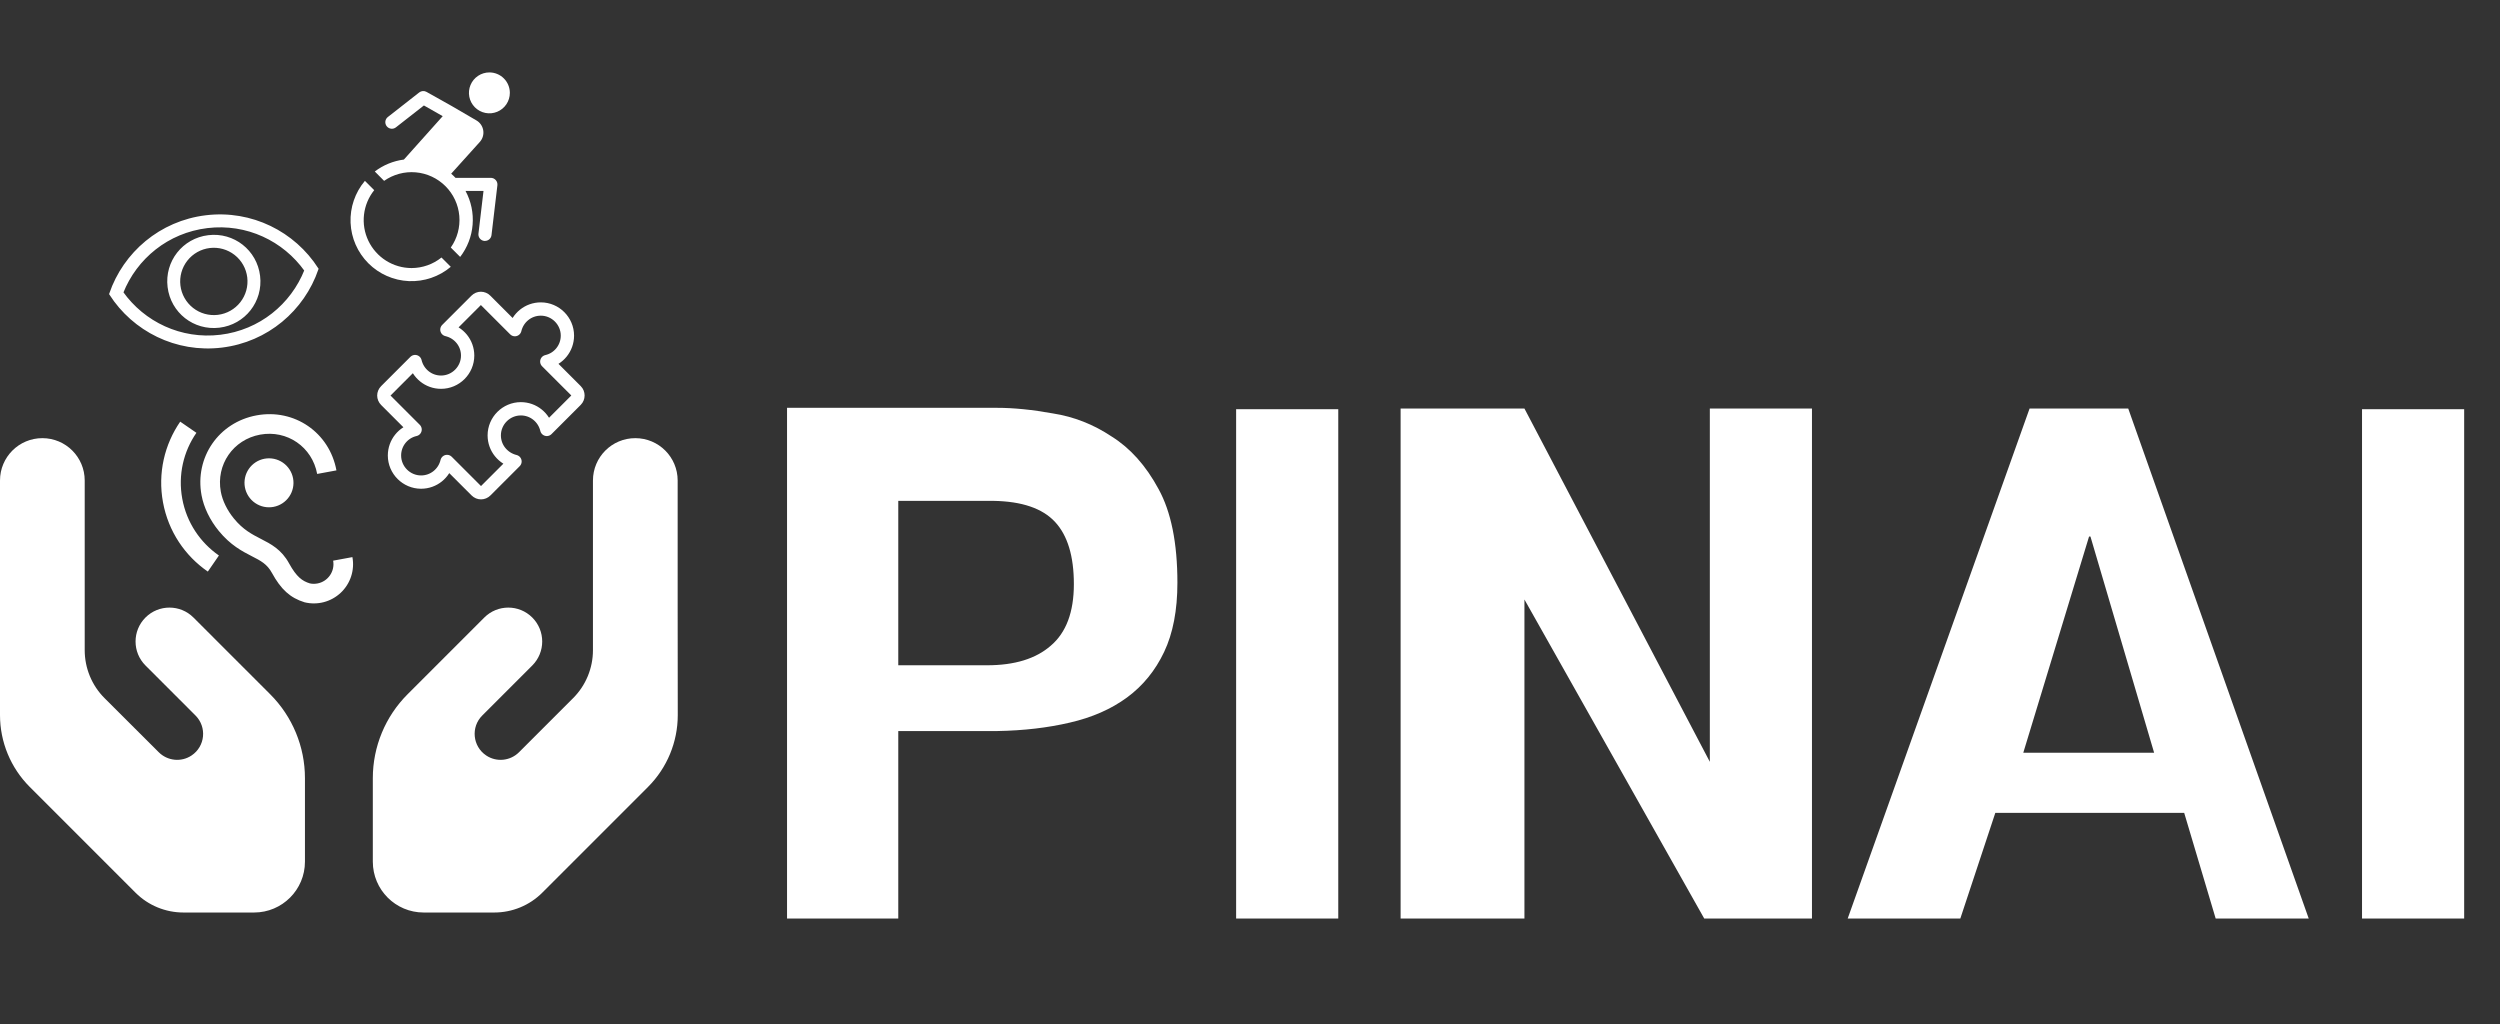 <svg width="1726" height="707" viewBox="0 0 1726 707" fill="none" xmlns="http://www.w3.org/2000/svg">
<rect x="0" y="0" width="1726" height="707" fill="#333333" stroke="none"/>
<path d="M812.883 402.312C812.883 421.31 809.824 437.248 803.706 450.128C797.588 463.008 789.055 473.473 778.107 481.523C767.159 489.573 753.957 495.369 738.501 498.911C723.368 502.453 706.785 504.385 688.753 504.707H620.167V634.15H543.371V281.563H688.27C699.862 281.563 712.742 282.851 726.91 285.427C741.399 287.681 754.923 292.994 767.481 301.366C780.361 309.416 791.148 321.49 799.842 337.59C808.536 353.368 812.883 374.942 812.883 402.312ZM681.508 459.305C700.506 459.305 715.157 454.797 725.461 445.781C736.086 436.765 741.399 422.598 741.399 403.278C741.399 383.958 737.052 369.629 728.359 360.291C719.665 350.953 705.497 346.123 685.855 345.801H620.167V459.305H681.508ZM923.938 634.15H853.42V282.529H923.938V634.15ZM1052.47 634.15H966.981V282.046H1052.47L1180.47 525.959V282.046H1250.98V634.15H1176.6L1052.47 413.904V634.15ZM1353.41 634.15H1275.65L1401.22 282.046H1469.33L1593.94 634.15H1529.7L1507.97 561.217H1377.56L1353.41 634.15ZM1396.88 519.68H1487.2L1443.25 370.434H1442.28L1396.88 519.68ZM1701.26 634.15H1630.74V282.529H1701.26V634.15Z" fill="white"/>
<path d="M219.146 402.834C217.217 403.19 215.347 403.121 213.906 402.768C208.73 401.176 204.779 398.396 199.614 389.03C194.31 379.277 187.029 375.597 180.039 372.001C174.036 368.911 167.809 365.725 161.505 358.013C156.803 352.276 153.587 345.647 152.448 339.46C149.017 320.833 160.957 303.502 179.583 300.071C198.21 296.64 215.541 308.58 218.972 327.207L232.277 324.756C227.462 298.612 203.277 281.951 177.133 286.766C150.989 291.582 134.327 315.766 139.143 341.911C140.687 350.293 144.918 359.074 151.04 366.544C159.115 376.406 167.25 380.616 173.859 384.007C180.007 387.139 184.417 389.422 187.747 395.549C193.968 406.922 200.34 412.764 210.258 415.82C214.647 416.896 219.235 416.855 223.604 415.702C227.973 414.548 231.984 412.319 235.27 409.217C238.556 406.116 241.013 402.24 242.416 397.945C243.82 393.65 244.126 389.072 243.305 384.628L230 387.079C231.348 394.396 226.464 401.486 219.146 402.834ZM135.607 298.817L124.421 291.11C113.621 306.787 108.808 326.588 112.533 346.812C116.258 367.035 127.81 383.822 143.487 394.622L151.139 383.515C138.365 374.656 128.889 360.926 125.838 344.361C122.787 327.797 126.749 311.591 135.607 298.817ZM169.079 336.397C169.891 340.807 172.423 344.715 176.116 347.259C179.81 349.804 184.363 350.777 188.773 349.964C193.184 349.152 197.092 346.621 199.636 342.927C202.181 339.234 203.154 334.681 202.341 330.27C201.529 325.859 198.997 321.952 195.304 319.407C191.611 316.863 187.058 315.89 182.647 316.702C178.236 317.515 174.328 320.046 171.784 323.739C169.24 327.433 168.266 331.986 169.079 336.397Z" fill="white"/>
<path d="M58.482 331.741C58.482 315.585 45.397 302.5 29.241 302.5C13.085 302.5 0 315.585 0 331.741V493.663C0 512.305 7.383 530.142 20.542 543.3L93.571 616.33C102.344 625.102 114.259 630 126.687 630H175.446C194.819 630 210.536 614.283 210.536 594.91V537.233C210.536 515.521 201.909 494.687 186.558 479.335L168.063 460.84L156.951 449.729L133.559 426.336C124.421 417.198 109.581 417.198 100.443 426.336C91.305 435.474 91.305 450.314 100.443 459.451L123.836 482.844L134.947 493.956C142.989 501.997 141.673 515.302 132.243 521.589C125.152 526.34 115.648 525.39 109.581 519.322L72.152 481.967C63.38 473.195 58.482 461.279 58.482 448.851V331.741ZM409.375 331.741V448.851C409.375 461.279 404.477 473.195 395.705 481.967L358.349 519.322C352.282 525.39 342.778 526.34 335.687 521.589C326.257 515.302 324.941 501.924 332.982 493.956L344.094 482.844L367.487 459.451C376.625 450.314 376.625 435.474 367.487 426.336C358.349 417.198 343.509 417.198 334.371 426.336L310.979 449.729L299.867 460.84L281.372 479.335C266.02 494.687 257.394 515.521 257.394 537.233V594.91C257.394 614.283 273.111 630 292.484 630H341.243C353.671 630 365.586 625.102 374.359 616.33L447.388 543.3C460.547 530.142 467.93 512.305 467.93 493.663L467.857 419.464V331.741C467.857 315.585 454.771 302.5 438.616 302.5C422.46 302.5 409.375 315.585 409.375 331.741Z" fill="white"/>
<path d="M152.206 232.118C179.708 228.794 201.652 210.654 211.165 186.622C196.2 165.55 170.565 153.162 143.063 156.487C115.56 159.811 93.616 177.951 84.103 201.983C99.068 223.055 124.703 235.443 152.206 232.118ZM142.231 149.611C173.584 145.821 202.877 160.766 218.865 185.691C209.277 213.708 184.39 235.204 153.037 238.994C121.684 242.784 92.391 227.839 76.403 202.914C85.991 174.897 110.879 153.401 142.231 149.611ZM143.894 163.362C161.083 161.284 176.496 173.373 178.574 190.562C180.652 207.751 168.563 223.165 151.374 225.243C134.185 227.321 118.772 215.232 116.694 198.043C114.616 180.854 126.705 165.44 143.894 163.362ZM144.725 170.238C138.343 171.009 132.528 174.285 128.561 179.343C124.593 184.402 122.798 190.829 123.569 197.212C124.341 203.594 127.616 209.408 132.675 213.376C137.733 217.343 144.161 219.139 150.543 218.367C156.926 217.596 162.74 214.32 166.707 209.262C170.675 204.203 172.47 197.776 171.699 191.393C170.927 185.011 167.652 179.197 162.593 175.229C157.535 171.262 151.107 169.466 144.725 170.238Z" fill="white" stroke="white" stroke-width="2"/>
<path d="M284.156 185.069C277.924 185.064 271.819 183.3 266.546 179.978C261.272 176.657 257.044 171.913 254.348 166.294C251.652 160.675 250.598 154.409 251.307 148.217C252.016 142.025 254.459 136.159 258.355 131.295L251.928 124.867C245.124 132.927 241.594 143.248 242.037 153.787C242.48 164.325 246.863 174.314 254.318 181.775C261.774 189.236 271.759 193.627 282.297 194.077C292.835 194.528 303.159 191.006 311.224 184.209L304.796 177.781C298.944 182.485 291.664 185.055 284.156 185.069Z" fill="white"/>
<path d="M337.923 50C335.128 49.991 332.393 50.812 330.065 52.358C327.736 53.904 325.919 56.107 324.843 58.687C323.768 61.266 323.481 64.107 324.021 66.85C324.561 69.592 325.902 72.113 327.876 74.093C329.849 76.072 332.365 77.422 335.106 77.97C337.847 78.519 340.689 78.242 343.272 77.174C345.855 76.107 348.063 74.297 349.617 71.973C351.171 69.65 352 66.918 352 64.123C352 60.385 350.519 56.8 347.88 54.152C345.241 51.505 341.661 50.012 337.923 50Z" fill="white"/>
<path d="M338.651 122.786H314.48C313.545 121.79 312.549 120.84 311.493 119.934L331.318 97.936C332.269 96.861 332.97 95.589 333.369 94.211C333.768 92.832 333.856 91.383 333.626 89.966C333.397 88.55 332.855 87.203 332.041 86.021C331.227 84.839 330.161 83.853 328.919 83.134L311.9 73.221L294.473 63.444C293.694 63 292.8 62.797 291.906 62.862C291.011 62.926 290.156 63.255 289.449 63.806L267.767 80.781C266.819 81.519 266.203 82.604 266.054 83.796C265.905 84.989 266.237 86.192 266.975 87.14C267.713 88.089 268.798 88.705 269.991 88.853C271.183 89.002 272.386 88.671 273.335 87.932L292.663 72.814L305.653 80.192L278.857 110.157C271.554 111.104 264.626 113.944 258.76 118.395L265.187 124.868C271.551 120.396 279.289 118.312 287.038 118.983C294.787 119.654 302.051 123.038 307.551 128.538C313.052 134.038 316.435 141.302 317.106 149.051C317.778 156.8 315.693 164.538 311.221 170.902L317.694 177.375C322.646 170.955 325.632 163.237 326.29 155.156C326.949 147.075 325.252 138.976 321.405 131.839H333.808L330.323 161.306C330.182 162.494 330.517 163.689 331.255 164.631C331.993 165.572 333.073 166.183 334.261 166.33H334.804C335.916 166.338 336.992 165.937 337.827 165.202C338.662 164.467 339.197 163.451 339.33 162.347L343.404 127.856C343.475 127.22 343.411 126.578 343.216 125.969C343.021 125.361 342.7 124.8 342.272 124.325C341.824 123.812 341.265 123.408 340.638 123.141C340.011 122.875 339.332 122.753 338.651 122.786Z" fill="white"/>
<path d="M397.712 269.83L377.506 249.625C385.68 247.788 391.742 240.441 391.742 231.716C391.742 221.613 383.476 213.347 373.373 213.347C364.649 213.347 357.393 219.409 355.464 227.583L335.259 207.378C333.422 205.541 330.575 205.541 328.738 207.378L308.533 227.583C316.799 229.512 322.86 236.767 322.86 245.492C322.86 255.595 314.595 263.86 304.492 263.86C295.767 263.86 288.512 257.799 286.583 249.625L266.378 269.83C264.541 271.667 264.541 274.514 266.378 276.351L286.583 296.556C278.409 298.393 272.347 305.74 272.347 314.465C272.347 324.568 280.613 332.834 290.716 332.834C299.441 332.834 306.696 326.772 308.625 318.598L328.83 338.803C330.667 340.64 333.514 340.64 335.351 338.803L355.556 318.598C347.29 316.578 341.229 309.322 341.229 300.597C341.229 290.495 349.495 282.229 359.597 282.229C368.322 282.229 375.578 288.29 377.506 296.464L397.712 276.259C399.457 274.514 399.457 271.575 397.712 269.83Z" stroke="white" stroke-width="9.184" stroke-linejoin="round"/>
</svg>
